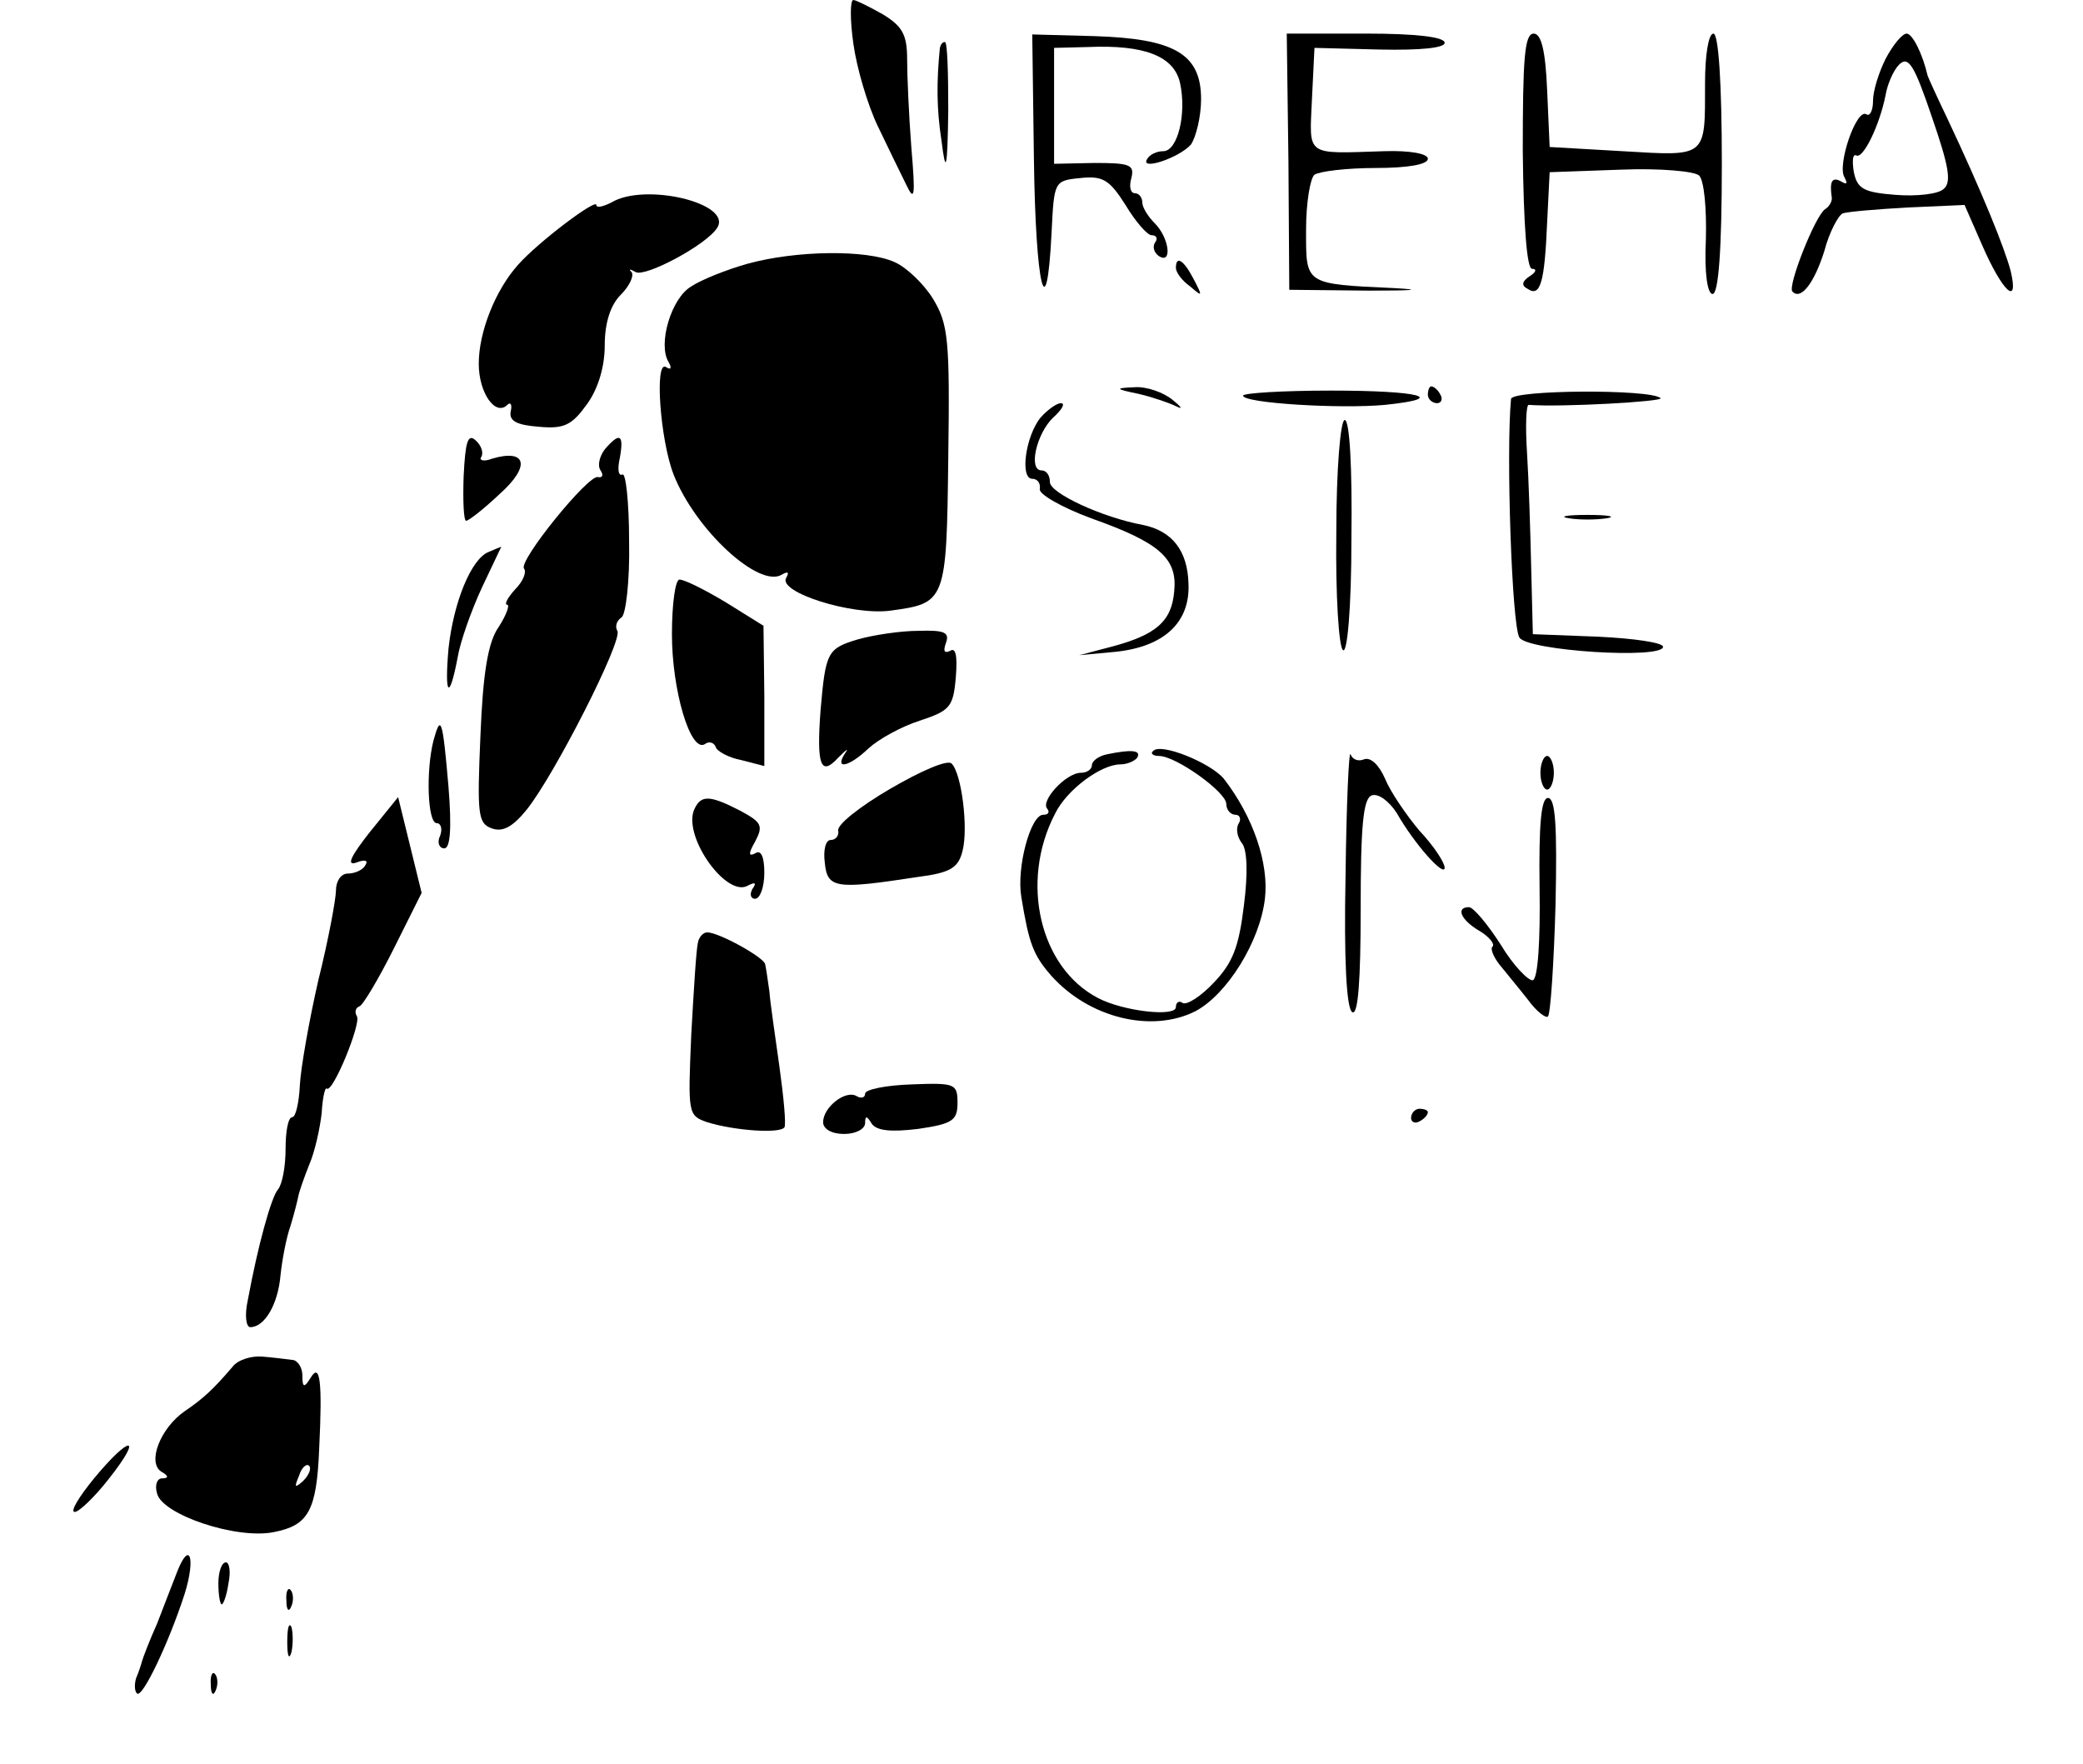 <?xml version="1.0" standalone="no"?>
<!DOCTYPE svg PUBLIC "-//W3C//DTD SVG 20010904//EN"
 "http://www.w3.org/TR/2001/REC-SVG-20010904/DTD/svg10.dtd">
<svg version="1.0" xmlns="http://www.w3.org/2000/svg"
 width="248pt" height="210pt" viewBox="0 0 248 210"
 preserveAspectRatio="xMidYMid meet">

<g transform="translate(0,210) scale(0.1,-0.1)"
fill="#000000" stroke="none">
<path d="M1016 2048 c4 -29 17 -73 29 -98 12 -25 27 -56 34 -70 10 -21 11 -14
6 45 -3 39 -5 86 -5 105 0 29 -6 39 -29 53 -16 9 -32 17 -35 17 -4 0 -4 -24 0
-52z"/>
<path d="M1231 1909 c2 -149 15 -205 21 -86 3 61 3 62 34 65 27 3 35 -2 54
-32 12 -20 26 -36 31 -36 6 0 8 -4 4 -9 -3 -5 -1 -12 5 -16 16 -10 12 22 -5
39 -8 8 -15 19 -15 25 0 6 -4 11 -9 11 -5 0 -7 8 -4 18 4 16 -2 18 -44 18
l-48 -1 0 69 0 69 40 1 c68 3 103 -11 110 -43 8 -37 -3 -81 -20 -81 -8 0 -16
-4 -19 -9 -10 -15 38 1 52 17 6 9 12 33 12 54 0 54 -32 72 -127 75 l-74 2 2
-150z"/>
<path d="M1534 1908 l1 -153 95 -1 c52 0 66 1 30 3 -108 5 -105 4 -105 70 0
32 5 61 10 65 6 4 38 8 73 8 37 0 62 4 62 11 0 6 -21 10 -52 9 -95 -3 -89 -7
-86 62 l3 61 78 -2 c49 -1 77 2 77 8 0 7 -34 11 -94 11 l-94 0 2 -152z"/>
<path d="M1813 1920 c1 -91 5 -140 11 -140 6 0 5 -4 -3 -9 -9 -6 -10 -11 -2
-15 15 -10 20 8 23 79 l3 60 84 3 c48 2 89 -2 94 -7 6 -6 9 -40 8 -76 -2 -41
2 -65 8 -65 7 0 11 52 11 155 0 97 -4 155 -10 155 -6 0 -10 -26 -10 -59 0 -89
3 -87 -98 -81 l-87 5 -3 68 c-2 47 -7 67 -16 67 -11 0 -13 -30 -13 -140z"/>
<path d="M2245 2030 c-8 -16 -15 -38 -15 -50 0 -12 -4 -19 -8 -16 -12 7 -35
-61 -26 -75 4 -8 3 -9 -4 -5 -11 6 -14 0 -11 -20 0 -4 -3 -10 -8 -13 -12 -8
-45 -92 -39 -98 10 -11 26 10 38 48 6 23 17 43 22 45 6 2 41 5 78 7 l67 3 21
-48 c24 -55 44 -74 34 -31 -7 27 -34 94 -76 183 -12 25 -22 47 -23 50 -6 26
-18 50 -25 50 -5 0 -16 -13 -25 -30z m69 -155 c-6 -6 -32 -9 -57 -7 -38 3 -46
7 -50 28 -2 13 -1 21 3 19 8 -5 28 36 35 72 2 12 9 29 16 36 11 11 18 0 39
-62 20 -58 24 -78 14 -86z"/>
<path d="M1119 2043 c-4 -41 -4 -72 2 -111 5 -40 7 -35 8 36 0 45 -1 82 -4 82
-3 0 -5 -3 -6 -7z"/>
<path d="M728 1859 c-10 -5 -18 -7 -18 -3 0 8 -69 -44 -93 -71 -27 -30 -47
-80 -47 -118 0 -35 20 -63 34 -49 4 4 6 0 4 -8 -2 -11 7 -16 33 -18 31 -3 40
2 58 27 13 18 21 44 21 70 0 27 7 48 19 60 11 11 16 23 13 27 -4 4 -2 4 5 0
12 -6 85 33 97 53 18 29 -86 54 -126 30z"/>
<path d="M890 1786 c-25 -7 -55 -19 -67 -27 -24 -14 -40 -69 -27 -90 4 -7 3
-10 -3 -6 -14 9 -7 -87 9 -128 26 -66 102 -136 129 -119 7 4 9 3 5 -4 -10 -17
78 -45 124 -39 66 9 67 10 69 182 2 141 0 159 -18 189 -11 18 -32 38 -46 44
-33 15 -117 14 -175 -2z"/>
<path d="M1400 1781 c0 -5 7 -15 17 -22 15 -13 15 -12 4 9 -12 23 -21 28 -21
13z"/>
<path d="M1356 1631 c17 -4 37 -11 45 -15 8 -4 5 0 -5 8 -11 9 -31 16 -45 15
-24 -1 -24 -2 5 -8z"/>
<path d="M1480 1629 c0 -9 116 -16 169 -11 77 8 41 17 -64 17 -58 0 -105 -3
-105 -6z"/>
<path d="M1700 1630 c0 -5 5 -10 11 -10 5 0 7 5 4 10 -3 6 -8 10 -11 10 -2 0
-4 -4 -4 -10z"/>
<path d="M1799 1625 c-6 -64 1 -270 10 -284 10 -16 171 -26 171 -11 0 5 -35
10 -77 12 l-78 3 -2 80 c-1 44 -3 106 -5 137 -2 31 -1 56 2 56 39 -3 162 4
157 8 -11 11 -177 10 -178 -1z"/>
<path d="M1239 1603 c-18 -22 -25 -73 -10 -73 6 0 10 -5 9 -12 -2 -6 26 -22
61 -35 82 -29 103 -48 99 -87 -3 -36 -22 -52 -75 -66 l-38 -10 43 4 c58 6 89
35 87 81 -1 40 -20 63 -54 70 -49 9 -111 38 -111 51 0 8 -4 14 -10 14 -16 0
-6 44 14 63 10 9 15 17 9 17 -5 0 -16 -8 -24 -17z"/>
<path d="M1591 1466 c-1 -75 3 -137 8 -140 5 -4 10 49 10 134 1 82 -2 140 -8
140 -5 0 -10 -58 -10 -134z"/>
<path d="M552 1533 c-1 -29 0 -53 3 -53 3 0 21 14 40 32 37 33 32 54 -9 42
-10 -4 -16 -2 -13 2 3 5 0 14 -7 20 -9 8 -12 -2 -14 -43z"/>
<path d="M720 1565 c-6 -8 -9 -19 -5 -25 4 -6 2 -9 -3 -8 -11 4 -96 -101 -88
-109 3 -4 -1 -15 -11 -25 -9 -10 -13 -18 -9 -18 3 0 -1 -12 -10 -26 -13 -18
-19 -55 -22 -130 -4 -93 -3 -104 13 -110 13 -5 25 1 42 22 33 41 115 202 108
213 -3 5 -1 12 5 16 5 3 10 43 9 91 0 46 -4 82 -8 79 -5 -2 -6 7 -3 20 5 28 0
31 -18 10z"/>
<path d="M1868 1483 c12 -2 32 -2 45 0 12 2 2 4 -23 4 -25 0 -35 -2 -22 -4z"/>
<path d="M582 1443 c-21 -8 -42 -60 -48 -115 -5 -57 1 -63 11 -10 3 18 16 55
29 83 13 27 23 49 23 48 -1 0 -8 -3 -15 -6z"/>
<path d="M800 1345 c0 -67 22 -141 39 -131 5 4 11 2 13 -3 1 -5 15 -13 31 -16
l27 -7 0 83 -1 84 -45 28 c-25 15 -49 27 -55 27 -5 0 -9 -29 -9 -65z"/>
<path d="M1022 1339 c-37 -11 -39 -15 -45 -84 -5 -66 0 -80 21 -57 10 10 13
12 8 5 -13 -20 5 -16 28 6 12 11 39 26 61 33 36 12 40 16 43 52 2 25 0 36 -7
31 -7 -3 -8 0 -5 9 5 13 -1 16 -32 15 -22 0 -54 -5 -72 -10z"/>
<path d="M516 1218 c-9 -36 -7 -98 4 -98 5 0 7 -7 4 -15 -4 -8 -1 -15 5 -15 7
0 9 23 5 73 -7 81 -9 88 -18 55z"/>
<path d="M1318 1202 c-10 -2 -18 -8 -18 -13 0 -5 -6 -9 -13 -9 -18 0 -49 -34
-40 -43 3 -4 1 -7 -5 -7 -15 0 -32 -63 -26 -98 9 -55 14 -69 36 -94 45 -50
119 -68 171 -42 38 20 77 83 83 134 5 42 -14 98 -49 143 -16 19 -75 43 -84 33
-4 -3 0 -6 7 -6 20 0 80 -43 80 -57 0 -7 5 -13 11 -13 5 0 7 -5 4 -10 -4 -6
-2 -16 3 -23 7 -7 8 -36 3 -75 -6 -49 -13 -68 -36 -92 -15 -16 -32 -27 -37
-24 -4 3 -8 1 -8 -5 0 -12 -63 -5 -93 11 -69 36 -93 138 -51 219 14 29 55 59
78 59 8 0 17 4 20 8 5 9 -7 10 -36 4z"/>
<path d="M1602 1057 c-2 -98 1 -158 8 -162 7 -4 10 38 10 123 0 99 3 131 13
135 8 3 21 -7 30 -21 21 -37 57 -77 57 -65 0 6 -13 26 -30 44 -16 19 -35 47
-41 62 -7 16 -17 26 -25 23 -7 -3 -14 0 -16 6 -2 6 -5 -59 -6 -145z"/>
<path d="M1060 1161 c-36 -21 -64 -43 -62 -50 1 -6 -3 -11 -9 -11 -6 0 -9 -12
-7 -27 3 -31 13 -32 111 -17 39 5 48 11 53 31 7 27 -1 92 -13 104 -5 5 -37 -9
-73 -30z"/>
<path d="M1834 1180 c0 -11 4 -20 8 -20 4 0 8 9 8 20 0 11 -4 20 -8 20 -4 0
-8 -9 -8 -20z"/>
<path d="M440 1109 c-22 -28 -28 -40 -16 -36 10 4 15 3 11 -3 -3 -6 -13 -10
-21 -10 -8 0 -14 -9 -14 -20 0 -10 -9 -59 -21 -107 -11 -48 -21 -105 -22 -125
-1 -21 -5 -38 -9 -38 -5 0 -8 -17 -8 -38 0 -21 -4 -42 -9 -48 -8 -9 -24 -67
-36 -132 -4 -18 -2 -32 3 -32 17 0 33 27 36 62 2 19 7 45 12 59 4 13 8 29 9
34 1 6 7 23 13 38 7 16 13 44 15 62 1 18 4 31 6 29 7 -6 41 77 36 86 -3 5 -2
10 3 12 4 1 23 33 41 69 l33 66 -14 57 -14 57 -34 -42z"/>
<path d="M826 1135 c-12 -33 40 -105 65 -89 8 4 10 3 5 -4 -4 -7 -2 -12 3 -12
6 0 11 14 11 31 0 19 -4 28 -11 23 -8 -4 -8 0 0 14 10 19 8 23 -18 37 -37 19
-47 19 -55 0z"/>
<path d="M1833 1043 c1 -63 -2 -108 -8 -110 -5 -1 -23 17 -38 42 -16 25 -33
45 -38 45 -16 0 -10 -15 12 -28 12 -7 19 -16 16 -19 -3 -2 1 -12 8 -21 8 -10
23 -28 34 -42 10 -14 22 -23 24 -20 3 3 7 62 9 133 2 93 0 127 -9 127 -8 0
-11 -30 -10 -107z"/>
<path d="M831 978 c-2 -7 -5 -56 -8 -110 -4 -94 -4 -96 19 -104 32 -10 87 -14
92 -6 2 4 -1 36 -6 72 -5 36 -11 76 -12 90 -2 14 -4 28 -5 32 -1 8 -55 38 -69
38 -5 0 -10 -6 -11 -12z"/>
<path d="M1030 798 c0 -5 -5 -6 -10 -3 -13 8 -40 -13 -40 -31 0 -8 10 -14 25
-14 14 0 25 6 25 13 0 9 2 9 8 -1 6 -8 22 -10 55 -6 41 6 47 10 47 31 0 23 -3
24 -55 22 -30 -1 -55 -6 -55 -11z"/>
<path d="M1680 769 c0 -5 5 -7 10 -4 6 3 10 8 10 11 0 2 -4 4 -10 4 -5 0 -10
-5 -10 -11z"/>
<path d="M277 473 c-23 -27 -35 -38 -57 -53 -29 -20 -45 -61 -28 -72 9 -5 9
-8 1 -8 -6 0 -9 -8 -6 -18 6 -25 94 -55 139 -46 41 8 51 25 54 99 4 81 1 103
-10 85 -8 -13 -10 -12 -10 3 0 9 -6 18 -12 18 -7 1 -24 3 -36 4 -13 1 -29 -4
-35 -12z m84 -136 c-10 -9 -11 -8 -5 6 3 10 9 15 12 12 3 -3 0 -11 -7 -18z"/>
<path d="M112 340 c-18 -22 -29 -40 -23 -40 5 0 24 18 41 40 41 52 25 52 -18
0z"/>
<path d="M211 229 c-5 -13 -16 -41 -24 -62 -9 -20 -17 -41 -18 -45 -1 -4 -4
-13 -7 -20 -2 -7 -2 -15 1 -18 6 -7 38 60 57 119 13 42 6 64 -9 26z"/>
<path d="M260 215 c0 -14 2 -25 4 -25 2 0 6 11 8 25 3 14 1 25 -3 25 -5 0 -9
-11 -9 -25z"/>
<path d="M341 194 c0 -11 3 -14 6 -6 3 7 2 16 -1 19 -3 4 -6 -2 -5 -13z"/>
<path d="M342 145 c0 -16 2 -22 5 -12 2 9 2 23 0 30 -3 6 -5 -1 -5 -18z"/>
<path d="M251 94 c0 -11 3 -14 6 -6 3 7 2 16 -1 19 -3 4 -6 -2 -5 -13z"/>
</g>
</svg>

